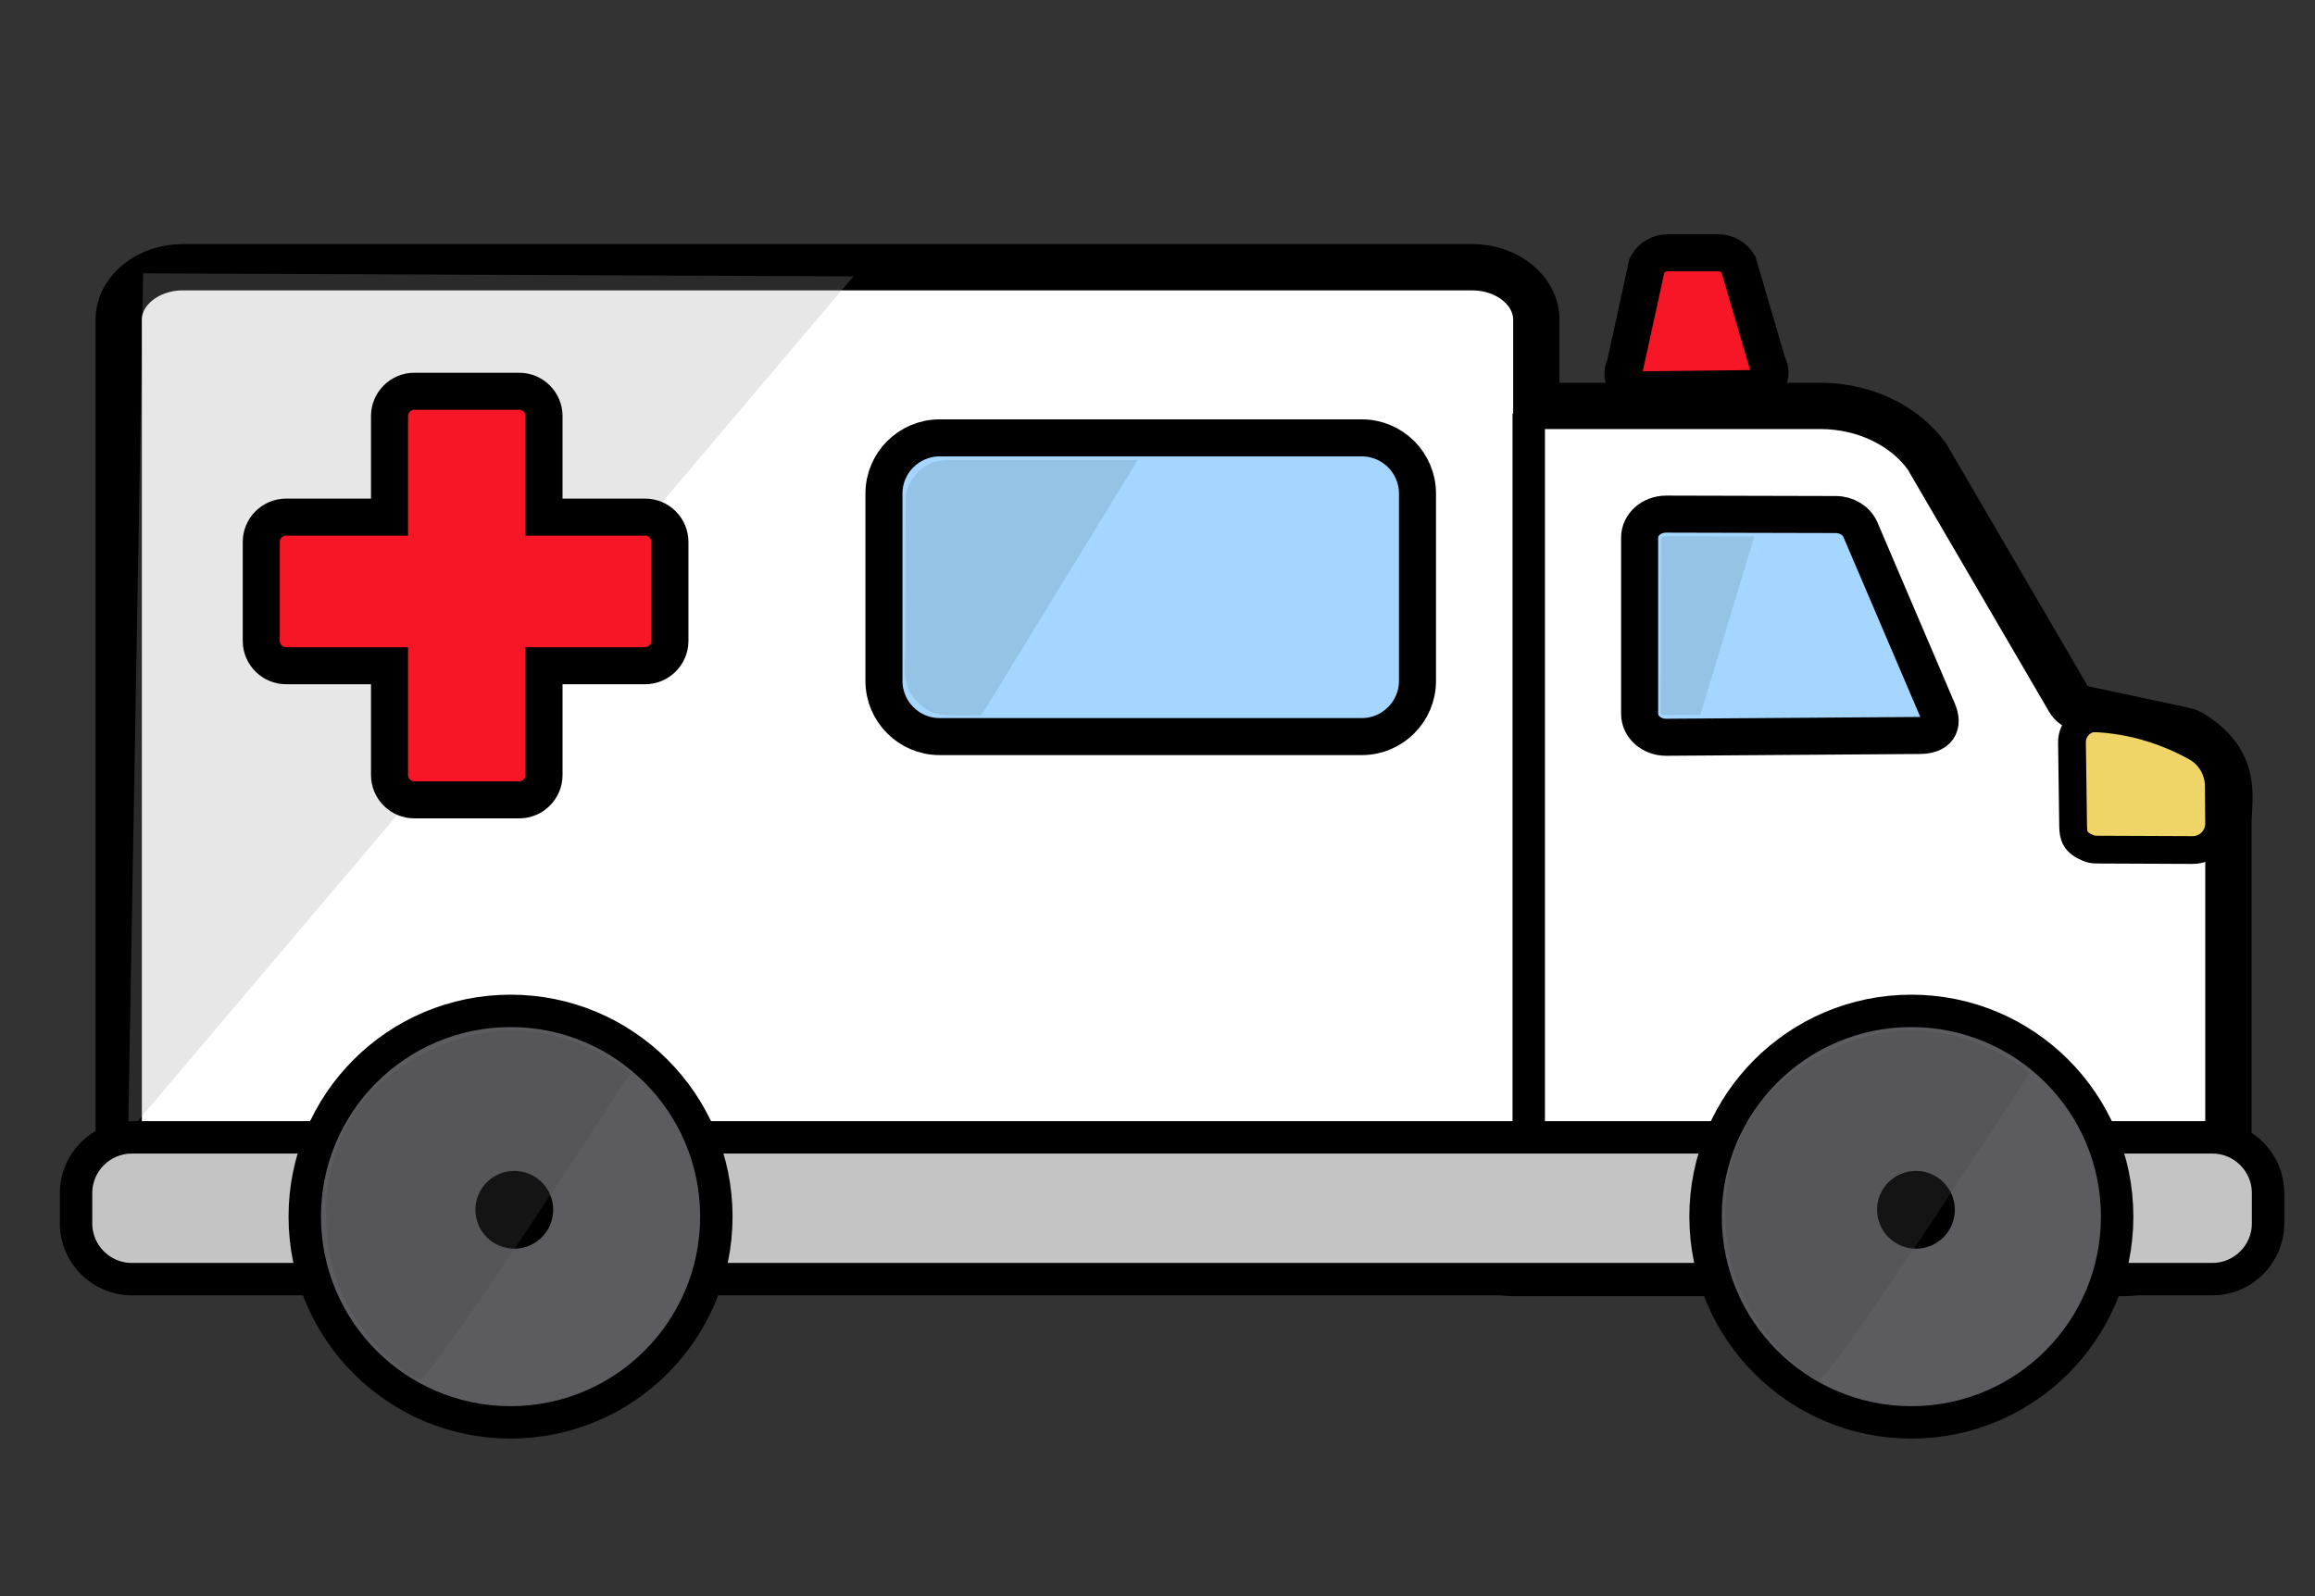 <?xml version="1.0" encoding="utf-8"?>
<!-- Generator: Adobe Illustrator 23.0.0, SVG Export Plug-In . SVG Version: 6.00 Build 0)  -->
<svg version="1.1" id="Capa_1" xmlns="http://www.w3.org/2000/svg" xmlns:xlink="http://www.w3.org/1999/xlink" x="0px" y="0px"
	 viewBox="0 0 500 344.86" style="enable-background:new 0 0 500 344.86;" xml:space="preserve">
<rect x="0" y="0" width="500" height="344.86" fill="#333333" stroke="none"/>
<style type="text/css">
	.st0{fill:#FFFFFF;stroke:#000000;stroke-width:10;stroke-miterlimit:10;}
	.st1{opacity:0.26;fill:#A3A3A3;}
	.st2{fill:#C4C4C4;stroke:#000000;stroke-width:7;stroke-miterlimit:10;}
	.st3{fill:#A4D6FF;stroke:#000000;stroke-width:8;stroke-miterlimit:10;}
	.st4{fill:#7C7B84;stroke:#000000;stroke-width:7;stroke-miterlimit:10;}
	.st5{fill:#F61625;stroke:#000000;stroke-width:8;stroke-miterlimit:10;}
	.st6{fill:#5C5C60;stroke:#000000;stroke-width:7;stroke-miterlimit:10;}
	.st7{opacity:0.28;fill:#494949;}
	.st8{fill:#EFD567;stroke:#000000;stroke-width:6;stroke-miterlimit:10;}
	.st9{opacity:0.61;fill:#8AB7D6;}
</style>
<g>
	<path class="st0" d="M471.61,157.78l-22.3-4.78c-1.02-0.22-1.89-0.85-2.42-1.75l-30.71-52.64c-4.91-6.78-13.63-10.92-23.02-10.92
		h-61.34V69.07c0-6.24-6.22-11.34-13.83-11.34H39.47c-7.61,0-13.83,5.1-13.83,11.34v194.35c0,6.24,6.22,11.34,13.83,11.34H318
		c1.42,0,2.79-0.18,4.08-0.51c1.55,0.49,3.22,0.78,4.98,0.78h131.69c7.61,0,22.55-6.38,22.55-12.61v-84.22
		c0-6.04,2.24-13.17-7.58-19.56C473.08,158.21,472.36,157.94,471.61,157.78z"/>
	<polyline class="st1" points="27.62,244.73 184.33,59.71 30.91,59.05 27.62,248.02 	"/>
	<path class="st2" d="M477.86,276.34H28.43c-6.6,0-12-5.4-12-12v-6.62c0-6.6,5.4-12,12-12h449.43c6.6,0,12,5.4,12,12v6.62
		C489.86,270.94,484.46,276.34,477.86,276.34z"/>
	<path class="st3" d="M354.13,116.13v38.09c0,2.8,2.56,5.06,5.72,5.06l54.69-0.39c4.01,0,5.39-2.12,3.95-5.43l-16.68-39.05
		c-0.85-1.95-2.96-3.24-5.33-3.25l-36.61-0.09C356.71,111.06,354.13,113.33,354.13,116.13z"/>
	<line class="st4" x1="330.18" y1="89.34" x2="330.18" y2="246.38"/>
	<path class="st5" d="M139.35,111.72H117.5V89.88c0-2.94-2.41-5.35-5.35-5.35H89.48c-2.94,0-5.35,2.41-5.35,5.35v21.84H61.78
		c-2.94,0-5.35,2.41-5.35,5.35v21.4c0,2.94,2.41,5.35,5.35,5.35h22.35v23.63c0,2.94,2.41,5.35,5.35,5.35h22.67
		c2.94,0,5.35-2.41,5.35-5.35v-23.63h21.84c2.94,0,5.35-2.41,5.35-5.35v-21.4C144.69,114.13,142.29,111.72,139.35,111.72z"/>
	<path class="st3" d="M294.15,159.13h-91.23c-6.6,0-12-5.4-12-12v-40.53c0-6.6,5.4-12,12-12h91.23c6.6,0,12,5.4,12,12v40.53
		C306.15,153.73,300.75,159.13,294.15,159.13z"/>
	<circle class="st6" cx="110.27" cy="262.84" r="44.45"/>
	<circle class="st6" cx="412.82" cy="262.84" r="44.45"/>
	<circle cx="111.08" cy="261.36" r="8.4"/>
	<circle cx="413.81" cy="261.36" r="8.4"/>
	<path class="st7" d="M136.12,231.84c0,0-23.4-20.98-51.9,0.46c-12.7,9.56-15.02,25.14-13.3,36.9c1.21,8.29,4.8,14.31,6.47,16.6
		c4.06,5.55,8.42,10.07,13.11,12.34C92.57,299.14,136.12,231.84,136.12,231.84z"/>
	<path class="st7" d="M438.35,231.84c0,0-23.4-20.98-51.9,0.46c-12.7,9.56-15.02,25.14-13.3,36.9c1.21,8.29,4.8,14.31,6.47,16.6
		c4.06,5.55,8.42,10.07,13.11,12.34C394.8,299.14,438.35,231.84,438.35,231.84z"/>
	<path class="st8" d="M452.54,155.18c-2.79-0.08-5.08,2.44-5.03,5.23l0.25,18.11c0.04,2.19,0.48,3.5,3.17,4.65
		c0.58,0.25,1.22,0.38,1.86,0.38l20.78,0.09c3.17,0.01,5.74-2.57,5.72-5.74l-0.07-8.16c-0.03-3.49-1.96-6.68-5.01-8.36
		c-3.62-2-9.03-4.4-15.61-5.54C456.12,155.41,454.13,155.23,452.54,155.18z"/>
	<path class="st5" d="M350.96,79.1l4.77-21.86c0.89-1.62,2.6-2.63,4.45-2.63h10.94c1.77,0,3.41,0.92,4.33,2.43l6.34,21.64
		c1.41,2.31-0.25,5.27-2.95,5.27l-24.83,0.28C351.37,84.24,349.69,81.41,350.96,79.1z"/>
	<path class="st9" d="M211.98,154.51c0,0-5.1,0.29-8.67-0.12c-1.21-0.14-2.14-0.55-2.8-0.92c-1.16-0.66-1.85-1.27-2.59-2.04
		c-1.99-2.08-2.9-4.87-2.4-10.03c0-0.33,0.08-34.47,0.08-34.47s1.32-7.22,8.81-7.55c0.16,0,41.32,0,41.32,0L211.98,154.51z"/>
	<path class="st9" d="M358.68,154.13l0.08-37.89c0,0,0.33-0.49,2.03-0.4c-0.02,0,18.11,0.04,18.11,0.04l-11.66,38.55l-7.53,0.02
		C359.7,154.45,359.02,154.61,358.68,154.13z"/>
</g>
</svg>
